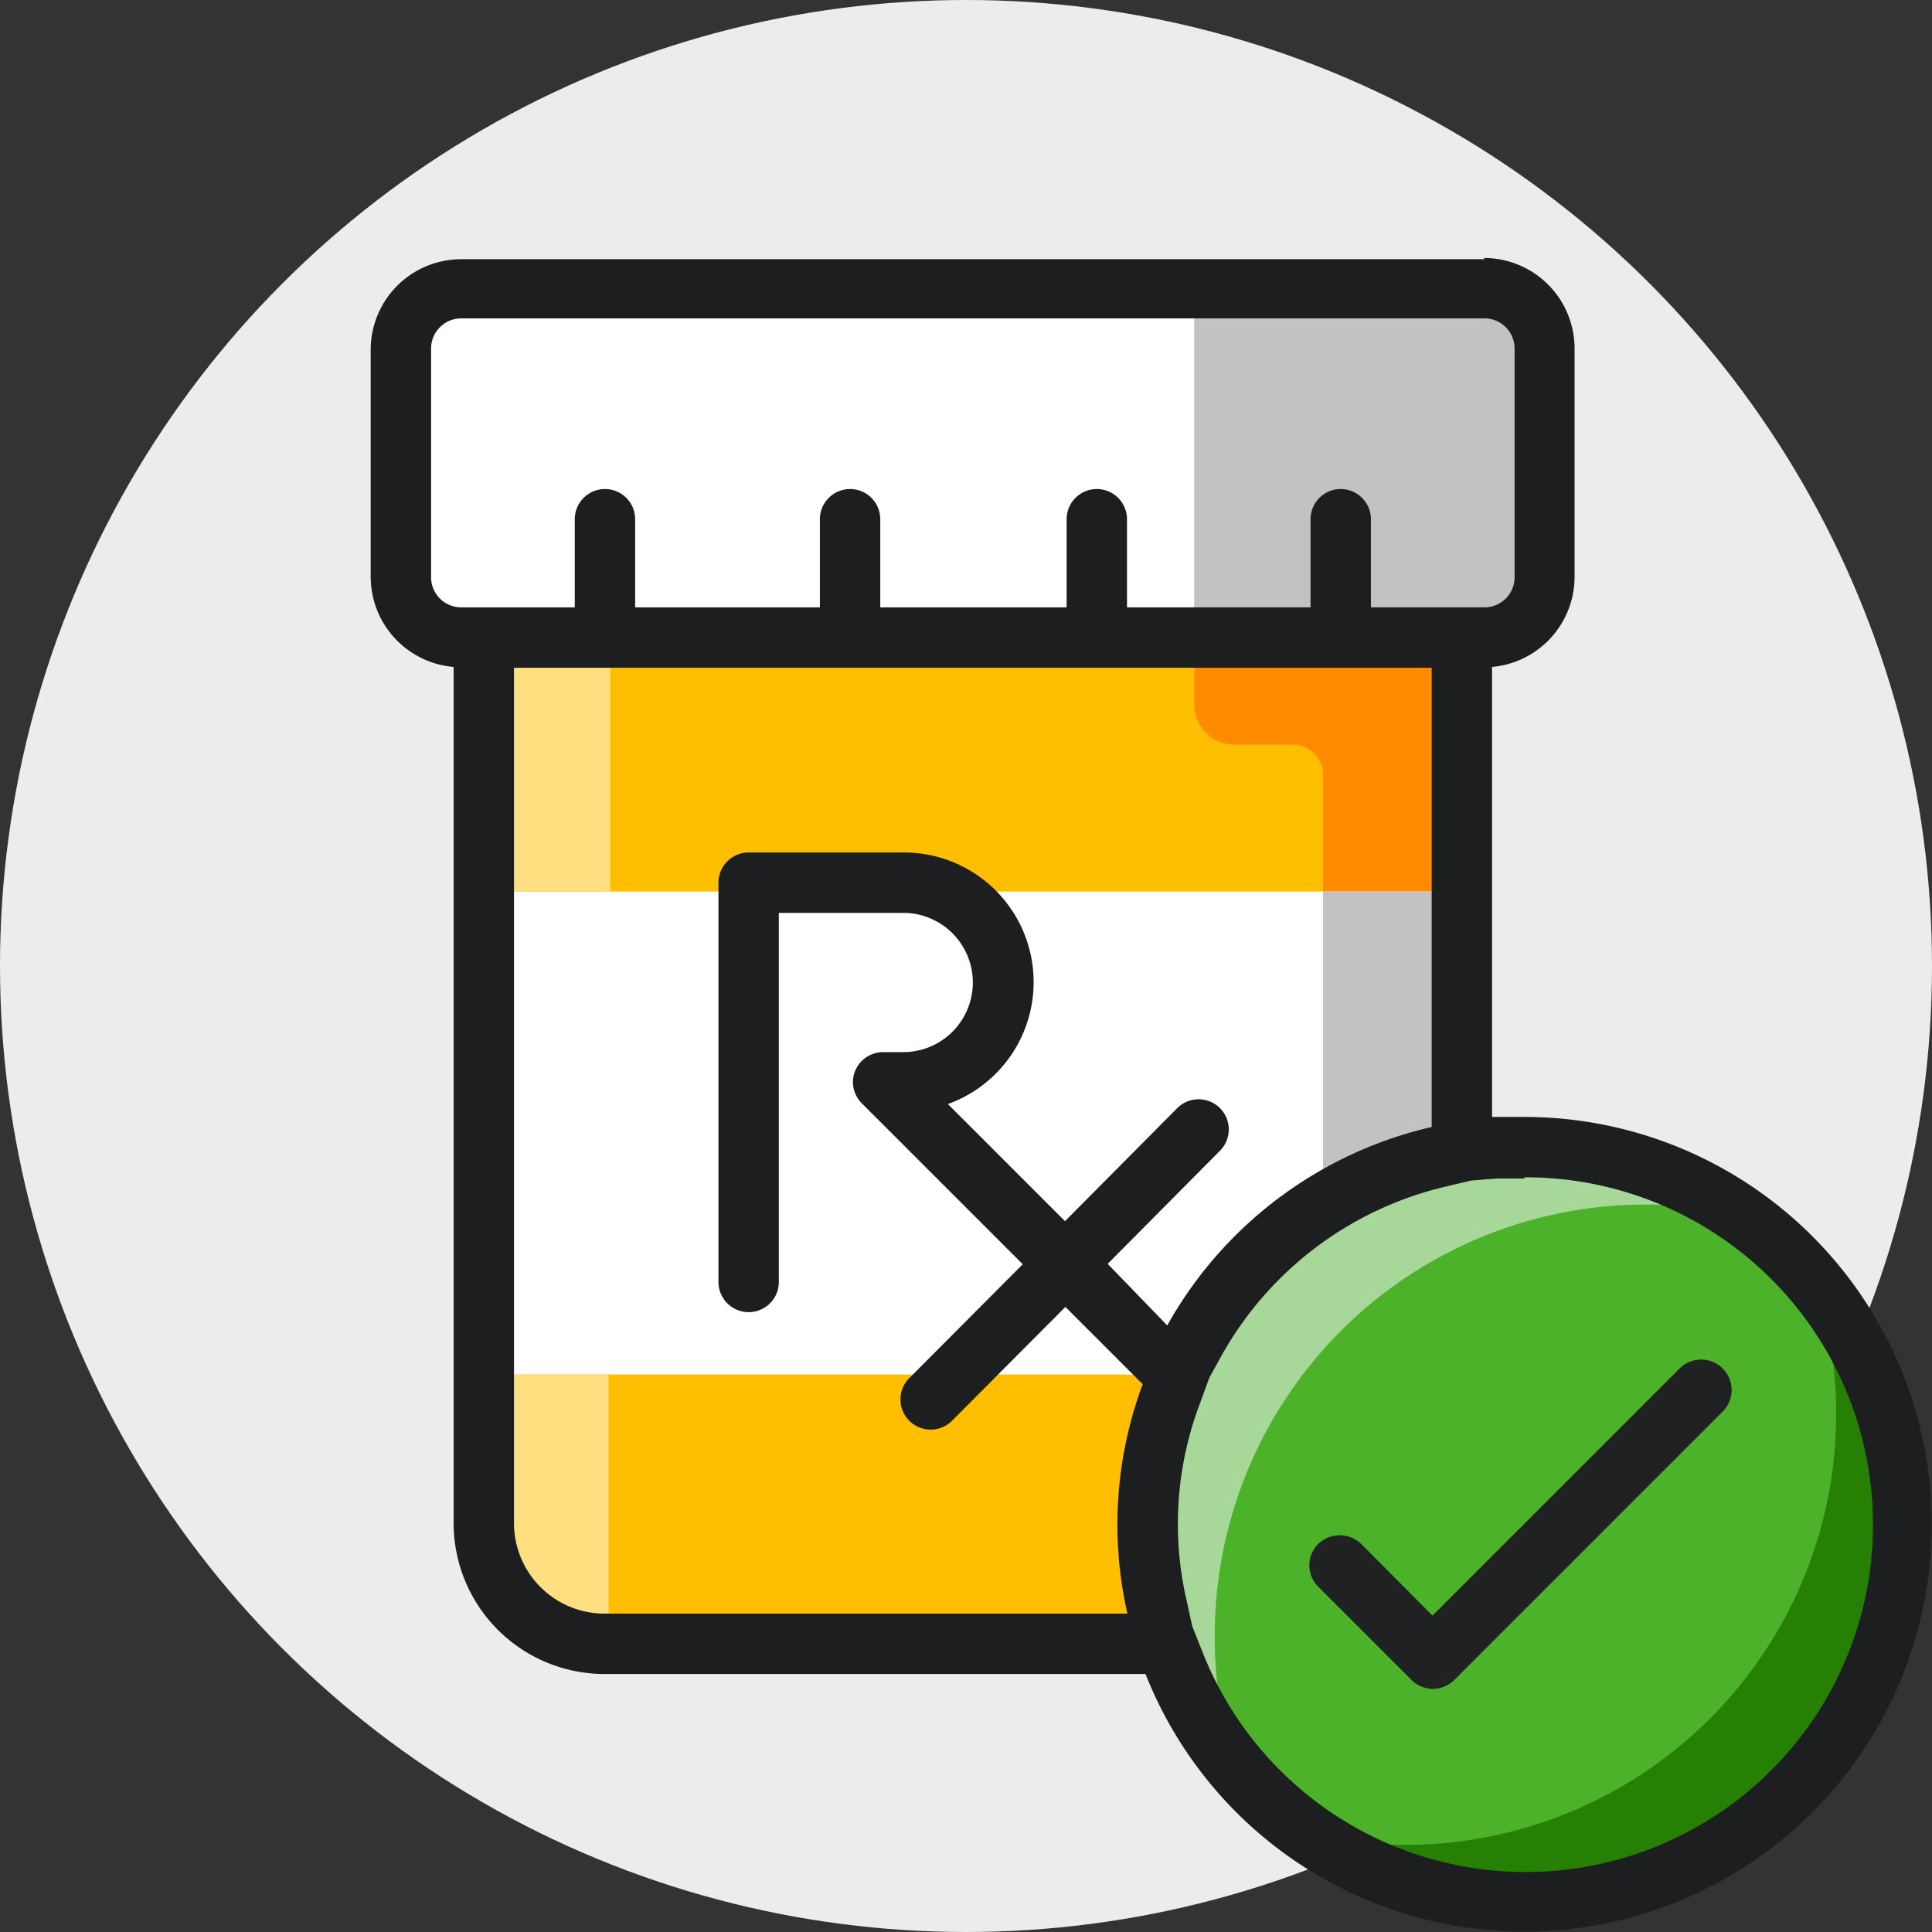 <svg xmlns="http://www.w3.org/2000/svg" viewBox="0 0 48 48"><rect x="0" y="0" width="48" height="48" fill="#333333" stroke="none"/><circle cx="24" cy="24" r="24" fill="#ececec"/><rect width="28.29" height="9.11" x="10.12" y="6.86" fill="#fff" rx="2" ry="2"/><path fill="#ffbe00" d="M29.05 41h-13.9a3 3 0 0 1-3-3V16h24v12.51s-9.88 2.38-7.1 12.49z"/><path fill="#c2c2c2" d="M29.67 6.86h6.74a2 2 0 0 1 2 2v5.63a1.12 1.12 0 0 1-1.12 1.12h-7.62V6.86z"/><path fill="#ff8c00" d="M36.15 16v22a3 3 0 0 1-3 2.94h-3.22A2.94 2.94 0 0 0 32.87 38V19.25a.75.75 0 0 0-.75-.75h-1.45a1 1 0 0 1-1-1v-1.9h6.47z"/><path fill="#fff" d="M12.12 22.15H36.2v12H12.12z"/><path fill="#fff" d="M36.15 19.46h.05v17.38h-.05z"/><path fill="#ff8c00" d="M32.87 36.84h3.28V38a3 3 0 0 1-3 2.94h-3.22A2.94 2.94 0 0 0 32.87 38z"/><path fill="#c2c2c2" d="M36.15 22.15v6.36l-3.28 1.45v-7.81h3.28z"/><path fill="#ffdf80" d="M12.12 15.97h3.04v6.18h-3.04z"/><path fill="#ffdf80" d="M12.12 34.15h3V41h-.48a2.56 2.56 0 0 1-2.56-2.56z"/><circle cx="37.9" cy="37.88" r="9.37" fill="#4bb229"/><path fill="#a7d899" d="M30.18 40.65a10.71 10.71 0 0 1 13.07-10.46 9.36 9.36 0 0 0-12.61 13.6 10.72 10.72 0 0 1-.46-3.14z"/><path fill="#258003" d="M45.62 35.1a10.71 10.71 0 0 1-13.08 10.47A9.36 9.36 0 0 0 45.15 32a10.72 10.72 0 0 1 .47 3.1z"/><path fill="#202122" d="M41.73 34l-6.14 6.14-1.77-1.78a.77.77 0 0 0-1.07 0 .75.75 0 0 0 0 1.06l2.32 2.32a.78.78 0 0 0 .53.22.77.77 0 0 0 .53-.22l6.67-6.67A.75.75 0 0 0 41.73 34z"/><path fill="#1d1e1f" d="M37.87 29.25a8.63 8.63 0 1 1-8 11.78l-.25-.63-.14-.64a8.45 8.45 0 0 1 .32-4.86l.25-.68.31-.56a8.64 8.64 0 0 1 5.56-4.18l.63-.15.64-.05h.69m-1-22.84H11.46a2.25 2.25 0 0 0-2.25 2.22v5.68a2.25 2.25 0 0 0 2.06 2.23v21.27A3.75 3.75 0 0 0 15 41.59h13.46a10.12 10.12 0 1 0 9.41-13.84h-.8V16.57a2.25 2.25 0 0 0 2.05-2.23V8.66a2.25 2.25 0 0 0-2.25-2.25zm-25.42 8.65a.75.75 0 0 1-.75-.75V8.66a.75.75 0 0 1 .75-.75h25.42a.75.75 0 0 1 .75.75v5.68a.75.75 0 0 1-.75.75h-2.82V12.9a.75.75 0 0 0-1.5 0v2.19H28V12.9a.75.75 0 0 0-1.5 0v2.19h-4.63V12.9a.75.75 0 0 0-1.5 0v2.19h-4.59V12.9a.75.75 0 0 0-1.5 0v2.19zm3.56 25a2.25 2.25 0 0 1-2.25-2.25V16.59h22.8V28A10.13 10.13 0 0 0 29 32.93l-1.48-1.53 2.77-2.79a.75.75 0 1 0-1.06-1.06l-2.77 2.79-2.91-2.91a3.22 3.22 0 0 0-1.11-6.25H18.6a.75.75 0 0 0-.75.75v9.92a.75.75 0 0 0 1.5 0v-9.17h3.09a1.73 1.73 0 1 1 0 3.46h-.5a.75.75 0 0 0-.75.74.76.76 0 0 0 .22.53l4 4-2.8 2.81a.75.75 0 1 0 1.06 1.06l2.8-2.81 1.92 1.92a10 10 0 0 0-.38 5.7z"/></svg>